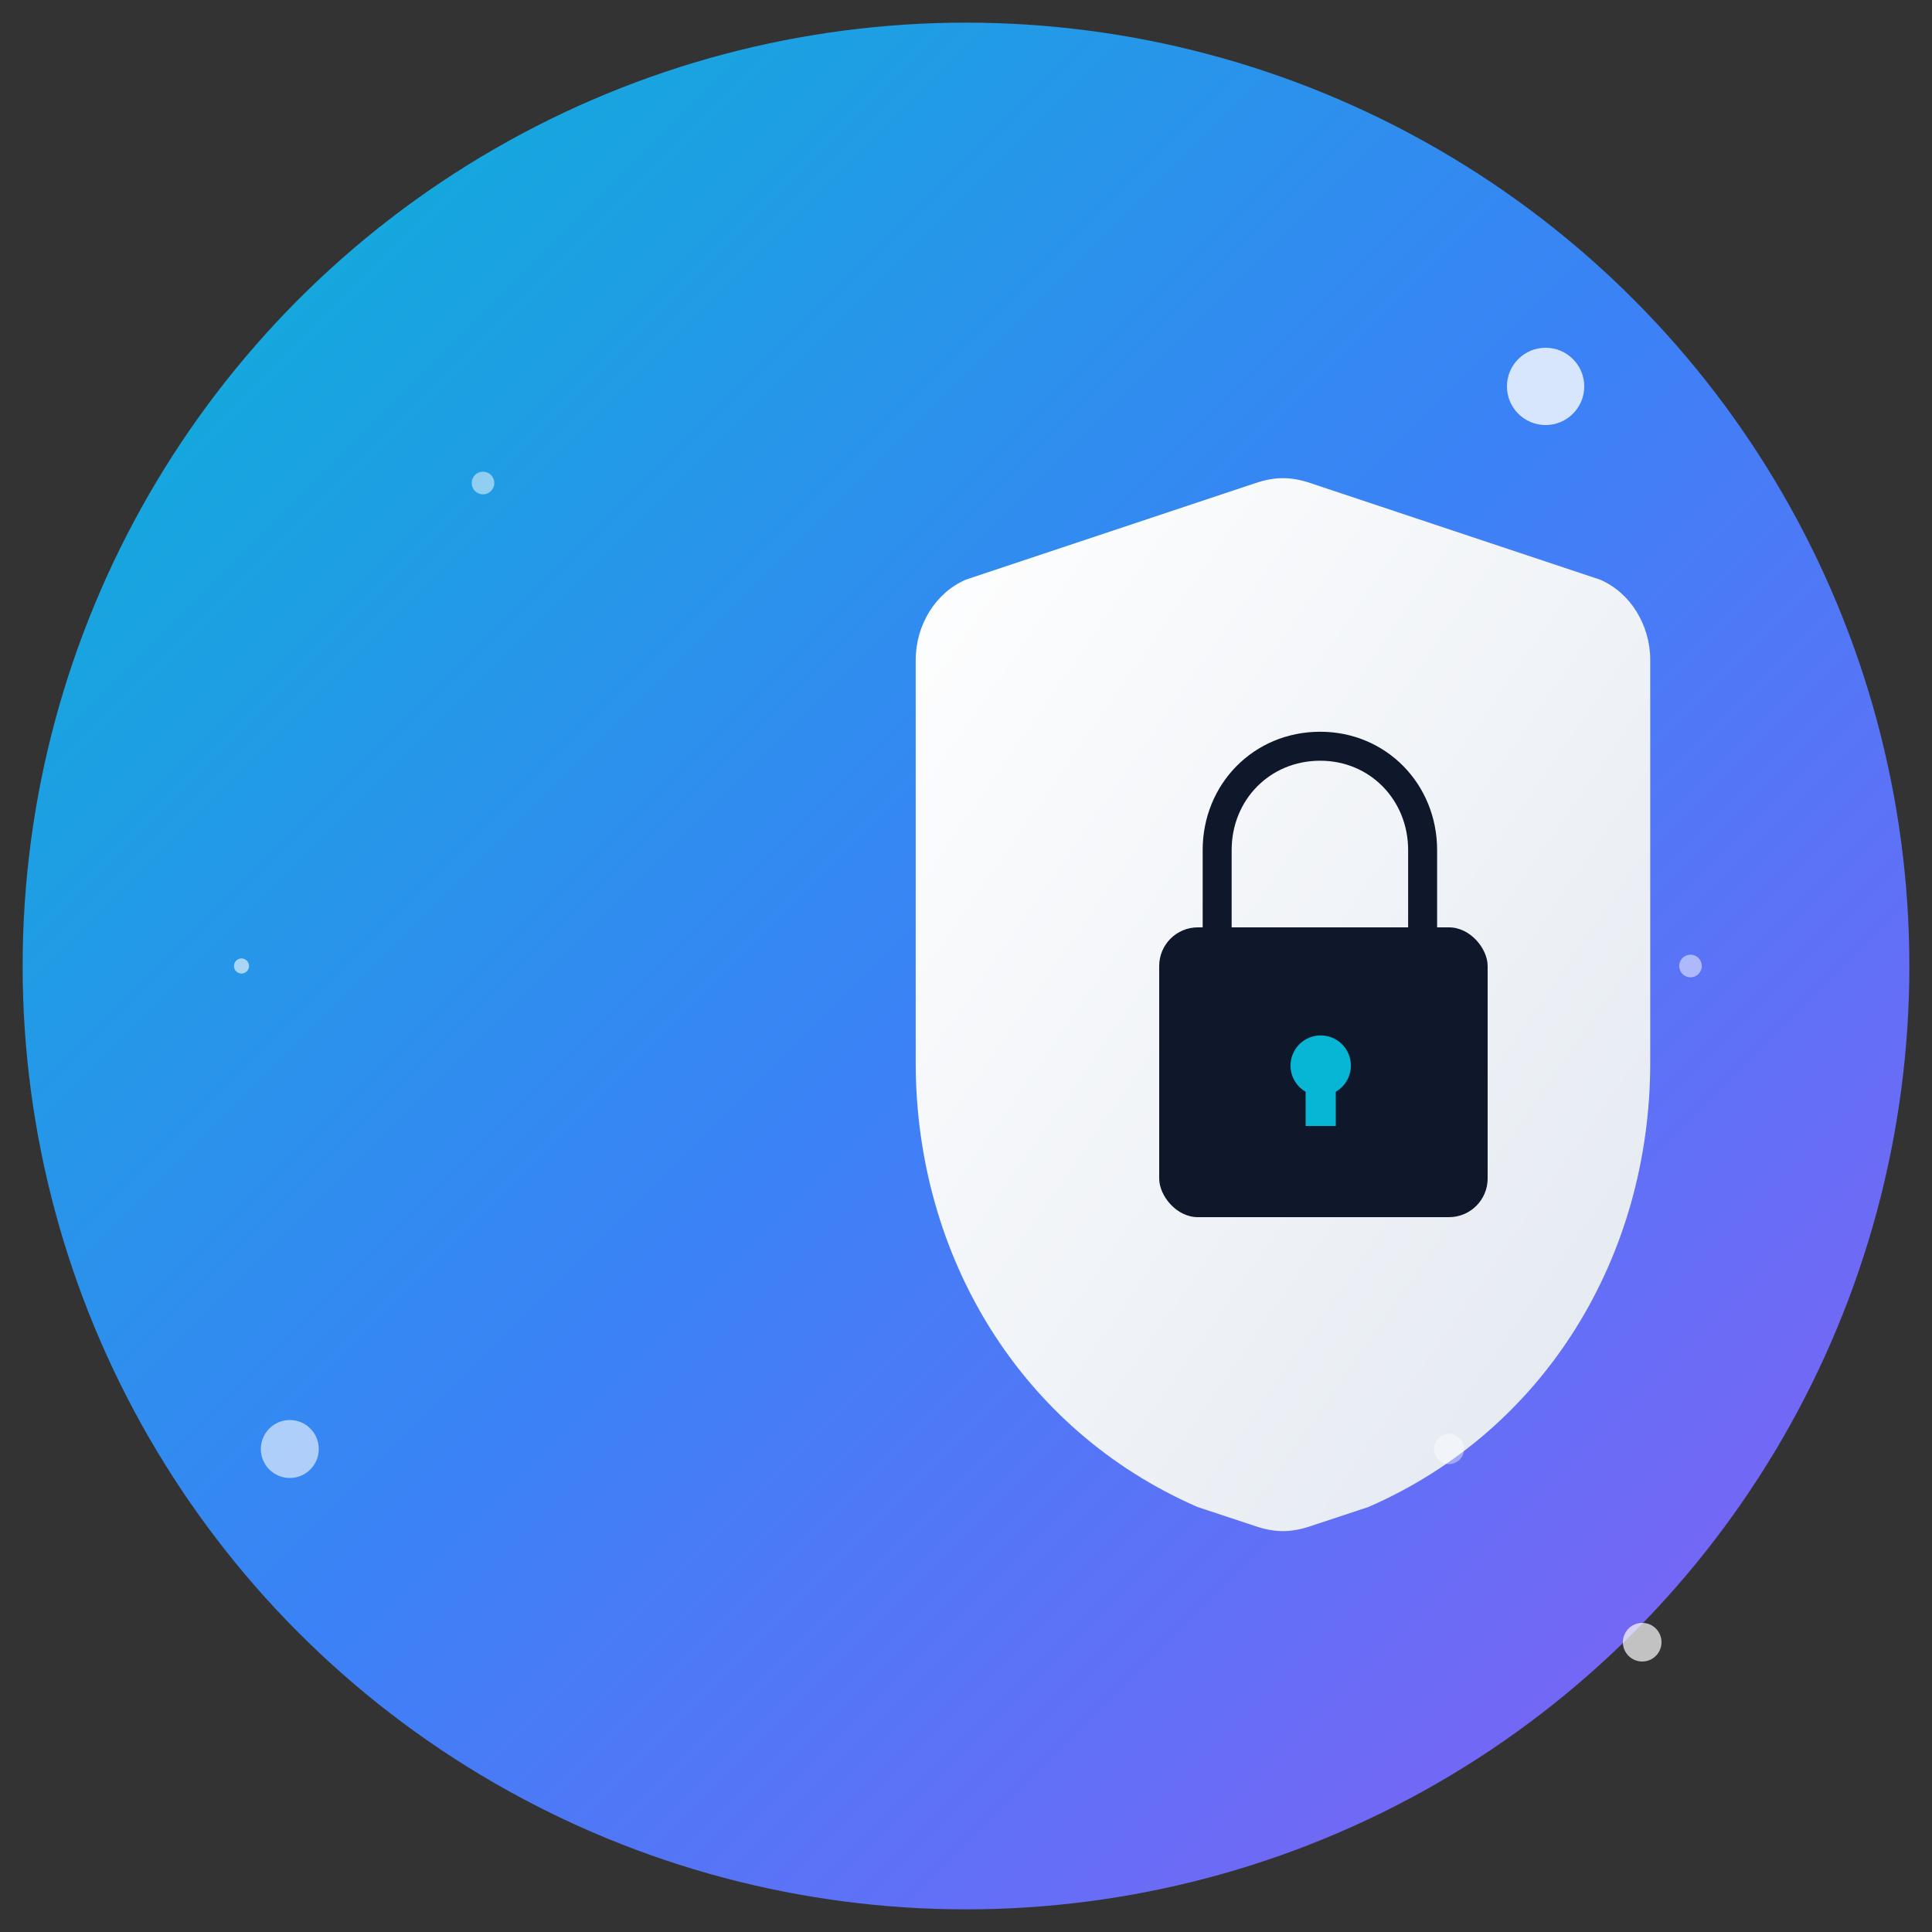 <svg width="512" height="512" viewBox="0 0 512 512" xmlns="http://www.w3.org/2000/svg">
  <rect x="0" y="0" width="512" height="512" fill="#333333" stroke="none"/>
  <defs>
    <linearGradient id="bgGradient" x1="0%" y1="0%" x2="100%" y2="100%">
      <stop offset="0%" style="stop-color:#06b6d4;stop-opacity:1" />
      <stop offset="50%" style="stop-color:#3b82f6;stop-opacity:1" />
      <stop offset="100%" style="stop-color:#8b5cf6;stop-opacity:1" />
    </linearGradient>
    <linearGradient id="shieldGradient" x1="0%" y1="0%" x2="100%" y2="100%">
      <stop offset="0%" style="stop-color:#ffffff;stop-opacity:1" />
      <stop offset="100%" style="stop-color:#e2e8f0;stop-opacity:1" />
    </linearGradient>
  </defs>
  
  <!-- Background circle -->
  <circle cx="256" cy="256" r="250" fill="url(#bgGradient)" />
  
  <!-- Shield icon -->
  <g transform="translate(128, 102.4)">
    <path d="M128 51.2L204.8 25.6C209.92 23.89 214.08 23.89 219.2 25.6L296 51.2C304 54.61 309.33 63.15 309.33 72.53V179.2C309.33 230.4 281.6 276.48 234.67 296.96L219.2 302.08C214.08 303.79 209.92 303.79 204.8 302.08L189.33 296.96C142.4 276.48 114.67 230.4 114.67 179.2V72.53C114.67 63.15 120 54.61 128 51.2Z" fill="url(#shieldGradient)" />
    
    <!-- Lock symbol inside shield -->
    <rect x="179.2" y="143.36" width="87.04" height="76.8" rx="10.24" fill="#0f172a" />
    <path d="M194.56 143.36V122.88C194.56 107.52 206.34 95.36 221.87 95.36C237.23 95.36 249.01 107.52 249.01 122.88V143.36" stroke="#0f172a" stroke-width="7.68" fill="none" />
    
    <!-- Key hole -->
    <circle cx="222" cy="180" r="8" fill="#06b6d4" />
    <rect x="218" y="180" width="8" height="16" fill="#06b6d4" />
  </g>
  
  <!-- Sparkle effects -->
  <circle cx="409.6" cy="102.4" r="10.24" fill="#ffffff" opacity="0.8" />
  <circle cx="76.8" cy="384" r="7.68" fill="#ffffff" opacity="0.6" />
  <circle cx="435.2" cy="435.2" r="5.12" fill="#ffffff" opacity="0.7" />
  
  <!-- Additional decorative elements -->
  <circle cx="128" cy="128" r="3" fill="#ffffff" opacity="0.5" />
  <circle cx="384" cy="384" r="4" fill="#ffffff" opacity="0.4" />
  <circle cx="64" cy="256" r="2" fill="#ffffff" opacity="0.6" />
  <circle cx="448" cy="256" r="3" fill="#ffffff" opacity="0.5" />
</svg>